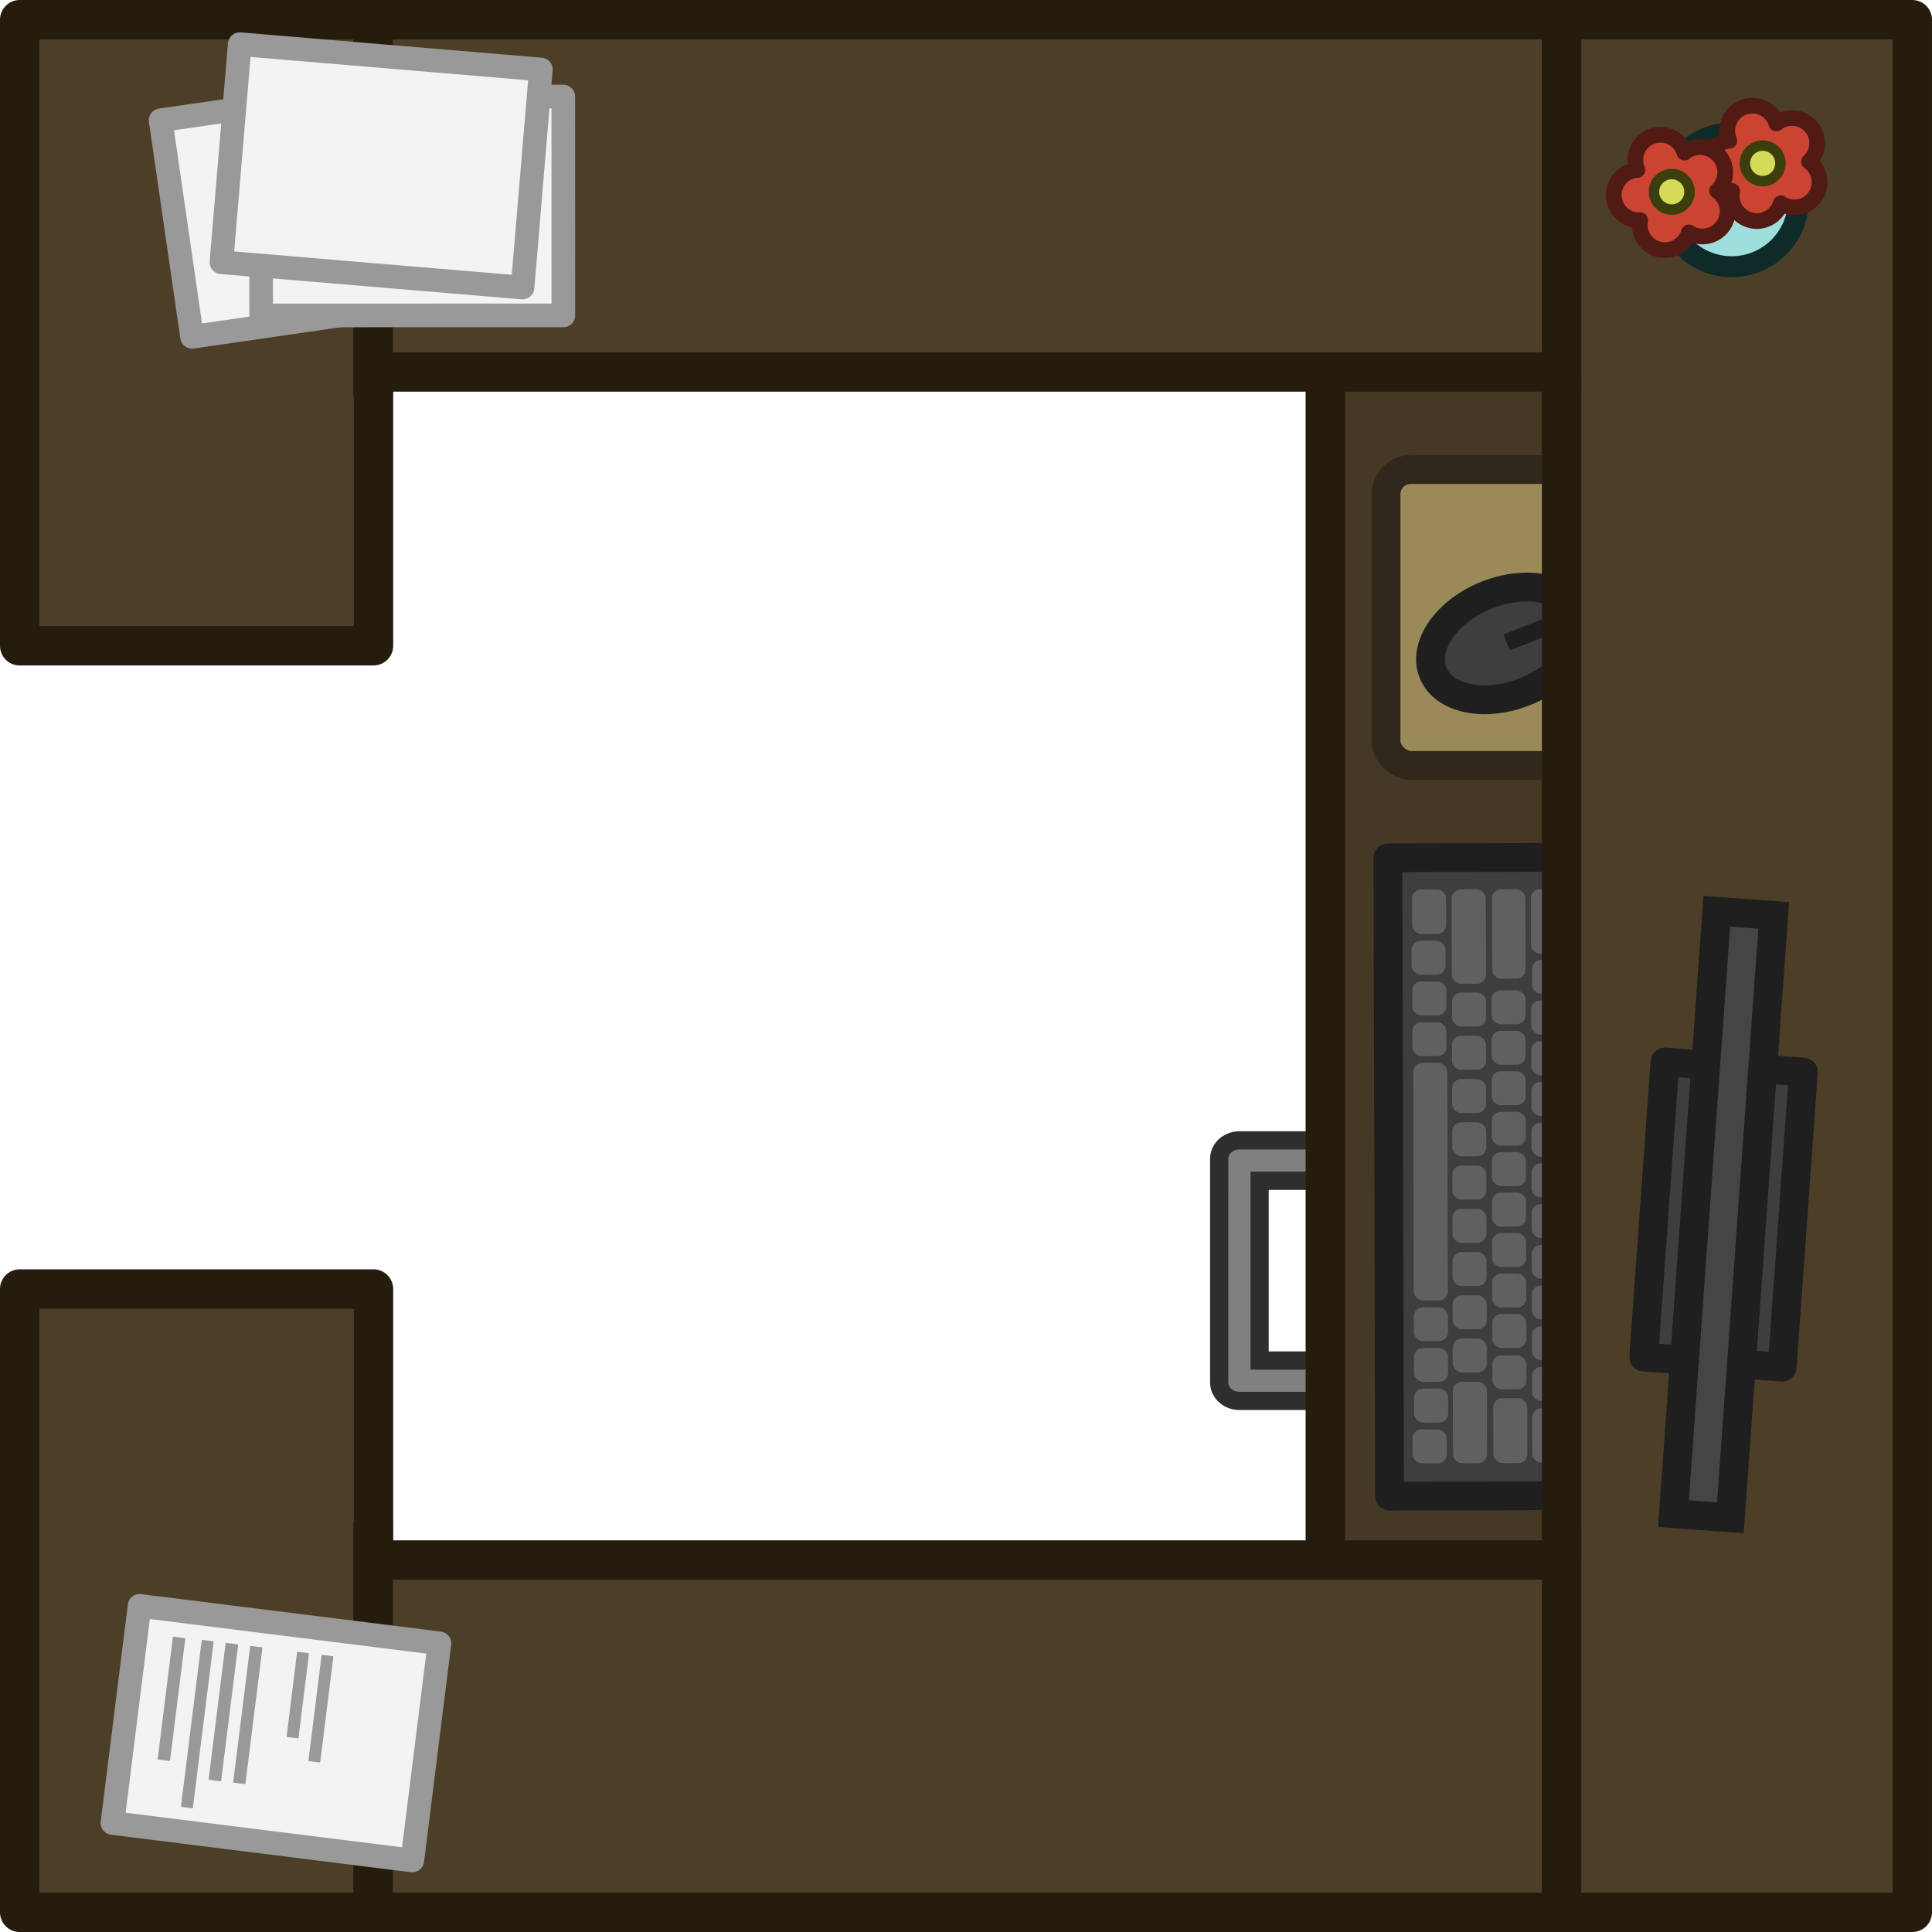 <svg xmlns="http://www.w3.org/2000/svg" width="370.809" height="370.811" viewBox="0 0 98.11 98.11"><g transform="translate(-175.775 -563.402)"><path d="M201.374 642.24c0 .569.457 1.026 1.026 1.026.568 0 1.025-.457 1.025-1.025v-4.665h9.127v4.665c0 .568.457 1.025 1.026 1.025.568 0 1.025-.457 1.025-1.025v-5.744c-.026-.543-.433-.973-.935-.973H202.31c-.503 0-.91.43-.935.973l-.001.053z" style="display:inline;fill:gray;fill-opacity:1;stroke:#2e2e2e;stroke-width:.926;stroke-miterlimit:4;stroke-dasharray:none;stroke-opacity:1" transform="rotate(-90 219.04 616.876)"/><path d="M243.077 580.761h16.513v66.053h-16.513z" style="opacity:1;fill:#453824;fill-opacity:1;stroke:#261c0e;stroke-width:2;stroke-linecap:round;stroke-linejoin:round;stroke-dasharray:none;stroke-opacity:1;paint-order:normal;stop-color:#000"/><rect width="15.028" height="15.068" x="587.244" y="246.16" rx="1.257" ry="1.257" style="fill:#9a8a59;fill-opacity:1;stroke:#30291b;stroke-width:1.462;stroke-linecap:round;stroke-linejoin:round;stroke-miterlimit:5;stroke-dasharray:none;stroke-opacity:1;paint-order:fill markers stroke" transform="matrix(0 1 1 0 0 0)"/><g transform="scale(1 -1)rotate(-2.569 -26291.096 26.782)"><ellipse cx="436.254" cy="-476.093" rx="2.637" ry="3.979" style="fill:#3e3e3e;fill-opacity:1;stroke:#1f1f1f;stroke-width:1.462;stroke-linecap:square;stroke-linejoin:miter;stroke-miterlimit:5;stroke-dasharray:none;stroke-opacity:1;paint-order:fill markers stroke" transform="rotate(114.367)skewX(-.062)"/><rect width=".771" height="3.853" x="-441.022" y="472.654" rx=".033" ry=".033" style="fill:#1f1f1f;fill-opacity:1;stroke:#1f1f1f;stroke-width:.1;stroke-linecap:round;stroke-linejoin:round;stroke-dasharray:none;stroke-opacity:1;stop-color:#000" transform="rotate(-66.096)"/></g><g style="stroke-width:.824" transform="matrix(-.003 -1.212 -1.215 .003 172.075 789.223)"><path d="M123.482-71.876h26.746v10.45h-26.746z" style="fill:#3e3e3e;fill-opacity:1;stroke:#1f1f1f;stroke-width:1.204;stroke-linecap:round;stroke-linejoin:round;stroke-miterlimit:5;stroke-dasharray:none;stroke-opacity:1;paint-order:fill markers stroke"/><rect width="1.423" height="1.423" x="124.853" y="-70.56" rx=".378" ry=".377" style="fill:#606060;fill-opacity:1;stroke:none;stroke-width:2.087;stroke-linecap:round;stroke-linejoin:round;stroke-miterlimit:5;stroke-dasharray:none;stroke-opacity:1;paint-order:fill markers stroke"/><rect width="1.423" height="1.423" x="124.853" y="-63.819" rx=".378" ry=".377" style="fill:#606060;fill-opacity:1;stroke:none;stroke-width:2.087;stroke-linecap:round;stroke-linejoin:round;stroke-miterlimit:5;stroke-dasharray:none;stroke-opacity:1;paint-order:fill markers stroke"/><rect width="1.423" height="1.423" x="126.559" y="-63.886" rx=".378" ry=".377" style="fill:#606060;fill-opacity:1;stroke:none;stroke-width:2.087;stroke-linecap:round;stroke-linejoin:round;stroke-miterlimit:5;stroke-dasharray:none;stroke-opacity:1;paint-order:fill markers stroke"/><rect width="1.423" height="1.423" x="128.265" y="-63.886" rx=".378" ry=".377" style="fill:#606060;fill-opacity:1;stroke:none;stroke-width:2.087;stroke-linecap:round;stroke-linejoin:round;stroke-miterlimit:5;stroke-dasharray:none;stroke-opacity:1;paint-order:fill markers stroke"/><rect width="1.423" height="1.423" x="129.971" y="-63.886" rx=".378" ry=".377" style="fill:#606060;fill-opacity:1;stroke:none;stroke-width:2.087;stroke-linecap:round;stroke-linejoin:round;stroke-miterlimit:5;stroke-dasharray:none;stroke-opacity:1;paint-order:fill markers stroke"/><rect width="1.423" height="1.423" x="141.913" y="-63.85" rx=".378" ry=".377" style="fill:#606060;fill-opacity:1;stroke:none;stroke-width:2.087;stroke-linecap:round;stroke-linejoin:round;stroke-miterlimit:5;stroke-dasharray:none;stroke-opacity:1;paint-order:fill markers stroke"/><rect width="1.423" height="1.423" x="143.619" y="-63.853" rx=".378" ry=".377" style="fill:#606060;fill-opacity:1;stroke:none;stroke-width:2.087;stroke-linecap:round;stroke-linejoin:round;stroke-miterlimit:5;stroke-dasharray:none;stroke-opacity:1;paint-order:fill markers stroke"/><rect width="1.423" height="1.423" x="145.325" y="-63.826" rx=".378" ry=".377" style="fill:#606060;fill-opacity:1;stroke:none;stroke-width:2.087;stroke-linecap:round;stroke-linejoin:round;stroke-miterlimit:5;stroke-dasharray:none;stroke-opacity:1;paint-order:fill markers stroke"/><rect width="1.866" height="1.423" x="147.032" y="-63.853" rx=".378" ry=".377" style="fill:#606060;fill-opacity:1;stroke:none;stroke-width:2.087;stroke-linecap:round;stroke-linejoin:round;stroke-miterlimit:5;stroke-dasharray:none;stroke-opacity:1;paint-order:fill markers stroke"/><rect width="9.953" height="1.423" x="131.677" y="-63.886" rx=".378" ry=".377" style="fill:#606060;fill-opacity:1;stroke:none;stroke-width:2.087;stroke-linecap:round;stroke-linejoin:round;stroke-miterlimit:5;stroke-dasharray:none;stroke-opacity:1;paint-order:fill markers stroke"/><rect width="2.279" height="1.423" x="124.865" y="-68.818" rx=".378" ry=".377" style="fill:#606060;fill-opacity:1;stroke:none;stroke-width:2.087;stroke-linecap:round;stroke-linejoin:round;stroke-miterlimit:5;stroke-dasharray:none;stroke-opacity:1;paint-order:fill markers stroke"/><rect width="2.723" height="1.423" x="124.853" y="-67.193" rx=".378" ry=".377" style="fill:#606060;fill-opacity:1;stroke:none;stroke-width:2.087;stroke-linecap:round;stroke-linejoin:round;stroke-miterlimit:5;stroke-dasharray:none;stroke-opacity:1;paint-order:fill markers stroke"/><rect width="3.412" height="1.423" x="124.853" y="-65.506" rx=".378" ry=".377" style="fill:#606060;fill-opacity:1;stroke:none;stroke-width:2.087;stroke-linecap:round;stroke-linejoin:round;stroke-miterlimit:5;stroke-dasharray:none;stroke-opacity:1;paint-order:fill markers stroke"/><rect width="3.956" height="1.429" x="144.942" y="-65.513" rx=".378" ry=".377" style="fill:#606060;fill-opacity:1;stroke:none;stroke-width:2.087;stroke-linecap:round;stroke-linejoin:round;stroke-miterlimit:5;stroke-dasharray:none;stroke-opacity:1;paint-order:fill markers stroke"/><rect width="1.423" height="1.423" x="126.559" y="-70.56" rx=".378" ry=".377" style="fill:#606060;fill-opacity:1;stroke:none;stroke-width:2.087;stroke-linecap:round;stroke-linejoin:round;stroke-miterlimit:5;stroke-dasharray:none;stroke-opacity:1;paint-order:fill markers stroke"/><rect width="1.423" height="1.423" x="127.454" y="-68.818" rx=".378" ry=".377" style="fill:#606060;fill-opacity:1;stroke:none;stroke-width:2.087;stroke-linecap:round;stroke-linejoin:round;stroke-miterlimit:5;stroke-dasharray:none;stroke-opacity:1;paint-order:fill markers stroke"/><rect width="1.423" height="1.423" x="127.943" y="-67.162" rx=".378" ry=".377" style="fill:#606060;fill-opacity:1;stroke:none;stroke-width:2.087;stroke-linecap:round;stroke-linejoin:round;stroke-miterlimit:5;stroke-dasharray:none;stroke-opacity:1;paint-order:fill markers stroke"/><rect width="1.423" height="1.423" x="129.679" y="-67.162" rx=".378" ry=".377" style="fill:#606060;fill-opacity:1;stroke:none;stroke-width:2.087;stroke-linecap:round;stroke-linejoin:round;stroke-miterlimit:5;stroke-dasharray:none;stroke-opacity:1;paint-order:fill markers stroke"/><rect width="1.423" height="1.423" x="131.374" y="-67.162" rx=".378" ry=".377" style="fill:#606060;fill-opacity:1;stroke:none;stroke-width:2.087;stroke-linecap:round;stroke-linejoin:round;stroke-miterlimit:5;stroke-dasharray:none;stroke-opacity:1;paint-order:fill markers stroke"/><rect width="1.423" height="1.423" x="133.069" y="-67.162" rx=".378" ry=".377" style="fill:#606060;fill-opacity:1;stroke:none;stroke-width:2.087;stroke-linecap:round;stroke-linejoin:round;stroke-miterlimit:5;stroke-dasharray:none;stroke-opacity:1;paint-order:fill markers stroke"/><rect width="1.423" height="1.423" x="134.764" y="-67.162" rx=".378" ry=".377" style="fill:#606060;fill-opacity:1;stroke:none;stroke-width:2.087;stroke-linecap:round;stroke-linejoin:round;stroke-miterlimit:5;stroke-dasharray:none;stroke-opacity:1;paint-order:fill markers stroke"/><rect width="1.423" height="1.423" x="136.459" y="-67.162" rx=".378" ry=".377" style="fill:#606060;fill-opacity:1;stroke:none;stroke-width:2.087;stroke-linecap:round;stroke-linejoin:round;stroke-miterlimit:5;stroke-dasharray:none;stroke-opacity:1;paint-order:fill markers stroke"/><rect width="1.423" height="1.423" x="138.154" y="-67.162" rx=".378" ry=".377" style="fill:#606060;fill-opacity:1;stroke:none;stroke-width:2.087;stroke-linecap:round;stroke-linejoin:round;stroke-miterlimit:5;stroke-dasharray:none;stroke-opacity:1;paint-order:fill markers stroke"/><rect width="1.423" height="1.423" x="139.849" y="-67.162" rx=".378" ry=".377" style="fill:#606060;fill-opacity:1;stroke:none;stroke-width:2.087;stroke-linecap:round;stroke-linejoin:round;stroke-miterlimit:5;stroke-dasharray:none;stroke-opacity:1;paint-order:fill markers stroke"/><rect width="1.423" height="1.423" x="141.544" y="-67.162" rx=".378" ry=".377" style="fill:#606060;fill-opacity:1;stroke:none;stroke-width:2.087;stroke-linecap:round;stroke-linejoin:round;stroke-miterlimit:5;stroke-dasharray:none;stroke-opacity:1;paint-order:fill markers stroke"/><rect width="1.423" height="1.423" x="143.239" y="-67.165" rx=".378" ry=".377" style="fill:#606060;fill-opacity:1;stroke:none;stroke-width:2.087;stroke-linecap:round;stroke-linejoin:round;stroke-miterlimit:5;stroke-dasharray:none;stroke-opacity:1;paint-order:fill markers stroke"/><rect width="1.423" height="1.423" x="128.654" y="-65.506" rx=".378" ry=".377" style="fill:#606060;fill-opacity:1;stroke:none;stroke-width:2.087;stroke-linecap:round;stroke-linejoin:round;stroke-miterlimit:5;stroke-dasharray:none;stroke-opacity:1;paint-order:fill markers stroke"/><rect width="1.423" height="1.423" x="130.466" y="-65.506" rx=".378" ry=".377" style="fill:#606060;fill-opacity:1;stroke:none;stroke-width:2.087;stroke-linecap:round;stroke-linejoin:round;stroke-miterlimit:5;stroke-dasharray:none;stroke-opacity:1;paint-order:fill markers stroke"/><rect width="1.423" height="1.423" x="132.278" y="-65.506" rx=".378" ry=".377" style="fill:#606060;fill-opacity:1;stroke:none;stroke-width:2.087;stroke-linecap:round;stroke-linejoin:round;stroke-miterlimit:5;stroke-dasharray:none;stroke-opacity:1;paint-order:fill markers stroke"/><rect width="1.423" height="1.423" x="134.09" y="-65.506" rx=".378" ry=".377" style="fill:#606060;fill-opacity:1;stroke:none;stroke-width:2.087;stroke-linecap:round;stroke-linejoin:round;stroke-miterlimit:5;stroke-dasharray:none;stroke-opacity:1;paint-order:fill markers stroke"/><rect width="1.423" height="1.423" x="135.902" y="-65.506" rx=".378" ry=".377" style="fill:#606060;fill-opacity:1;stroke:none;stroke-width:2.087;stroke-linecap:round;stroke-linejoin:round;stroke-miterlimit:5;stroke-dasharray:none;stroke-opacity:1;paint-order:fill markers stroke"/><rect width="1.423" height="1.423" x="137.714" y="-65.506" rx=".378" ry=".377" style="fill:#606060;fill-opacity:1;stroke:none;stroke-width:2.087;stroke-linecap:round;stroke-linejoin:round;stroke-miterlimit:5;stroke-dasharray:none;stroke-opacity:1;paint-order:fill markers stroke"/><rect width="1.423" height="1.423" x="139.526" y="-65.506" rx=".378" ry=".377" style="fill:#606060;fill-opacity:1;stroke:none;stroke-width:2.087;stroke-linecap:round;stroke-linejoin:round;stroke-miterlimit:5;stroke-dasharray:none;stroke-opacity:1;paint-order:fill markers stroke"/><rect width="1.423" height="1.423" x="141.338" y="-65.506" rx=".378" ry=".377" style="fill:#606060;fill-opacity:1;stroke:none;stroke-width:2.087;stroke-linecap:round;stroke-linejoin:round;stroke-miterlimit:5;stroke-dasharray:none;stroke-opacity:1;paint-order:fill markers stroke"/><rect width="1.423" height="1.423" x="143.15" y="-65.513" rx=".378" ry=".377" style="fill:#606060;fill-opacity:1;stroke:none;stroke-width:2.087;stroke-linecap:round;stroke-linejoin:round;stroke-miterlimit:5;stroke-dasharray:none;stroke-opacity:1;paint-order:fill markers stroke"/><rect width="1.423" height="1.423" x="129.16" y="-68.818" rx=".378" ry=".377" style="fill:#606060;fill-opacity:1;stroke:none;stroke-width:2.087;stroke-linecap:round;stroke-linejoin:round;stroke-miterlimit:5;stroke-dasharray:none;stroke-opacity:1;paint-order:fill markers stroke"/><rect width="1.423" height="1.423" x="130.866" y="-68.818" rx=".378" ry=".377" style="fill:#606060;fill-opacity:1;stroke:none;stroke-width:2.087;stroke-linecap:round;stroke-linejoin:round;stroke-miterlimit:5;stroke-dasharray:none;stroke-opacity:1;paint-order:fill markers stroke"/><rect width="1.423" height="1.423" x="132.572" y="-68.818" rx=".378" ry=".377" style="fill:#606060;fill-opacity:1;stroke:none;stroke-width:2.087;stroke-linecap:round;stroke-linejoin:round;stroke-miterlimit:5;stroke-dasharray:none;stroke-opacity:1;paint-order:fill markers stroke"/><rect width="1.423" height="1.423" x="134.278" y="-68.818" rx=".378" ry=".377" style="fill:#606060;fill-opacity:1;stroke:none;stroke-width:2.087;stroke-linecap:round;stroke-linejoin:round;stroke-miterlimit:5;stroke-dasharray:none;stroke-opacity:1;paint-order:fill markers stroke"/><rect width="1.423" height="1.423" x="135.984" y="-68.818" rx=".378" ry=".377" style="fill:#606060;fill-opacity:1;stroke:none;stroke-width:2.087;stroke-linecap:round;stroke-linejoin:round;stroke-miterlimit:5;stroke-dasharray:none;stroke-opacity:1;paint-order:fill markers stroke"/><rect width="1.423" height="1.423" x="137.69" y="-68.818" rx=".378" ry=".377" style="fill:#606060;fill-opacity:1;stroke:none;stroke-width:2.087;stroke-linecap:round;stroke-linejoin:round;stroke-miterlimit:5;stroke-dasharray:none;stroke-opacity:1;paint-order:fill markers stroke"/><rect width="1.423" height="1.423" x="139.396" y="-68.818" rx=".378" ry=".377" style="fill:#606060;fill-opacity:1;stroke:none;stroke-width:2.087;stroke-linecap:round;stroke-linejoin:round;stroke-miterlimit:5;stroke-dasharray:none;stroke-opacity:1;paint-order:fill markers stroke"/><rect width="1.423" height="1.423" x="141.102" y="-68.818" rx=".378" ry=".377" style="fill:#606060;fill-opacity:1;stroke:none;stroke-width:2.087;stroke-linecap:round;stroke-linejoin:round;stroke-miterlimit:5;stroke-dasharray:none;stroke-opacity:1;paint-order:fill markers stroke"/><rect width="1.423" height="1.423" x="142.808" y="-68.818" rx=".378" ry=".377" style="fill:#606060;fill-opacity:1;stroke:none;stroke-width:2.087;stroke-linecap:round;stroke-linejoin:round;stroke-miterlimit:5;stroke-dasharray:none;stroke-opacity:1;paint-order:fill markers stroke"/><rect width="1.423" height="1.423" x="144.515" y="-68.863" rx=".378" ry=".377" style="fill:#606060;fill-opacity:1;stroke:none;stroke-width:2.087;stroke-linecap:round;stroke-linejoin:round;stroke-miterlimit:5;stroke-dasharray:none;stroke-opacity:1;paint-order:fill markers stroke"/><rect width="1.423" height="1.423" x="128.265" y="-70.56" rx=".378" ry=".377" style="fill:#606060;fill-opacity:1;stroke:none;stroke-width:2.087;stroke-linecap:round;stroke-linejoin:round;stroke-miterlimit:5;stroke-dasharray:none;stroke-opacity:1;paint-order:fill markers stroke"/><rect width="1.423" height="1.423" x="129.971" y="-70.56" rx=".378" ry=".377" style="fill:#606060;fill-opacity:1;stroke:none;stroke-width:2.087;stroke-linecap:round;stroke-linejoin:round;stroke-miterlimit:5;stroke-dasharray:none;stroke-opacity:1;paint-order:fill markers stroke"/><rect width="1.423" height="1.423" x="131.677" y="-70.56" rx=".378" ry=".377" style="fill:#606060;fill-opacity:1;stroke:none;stroke-width:2.087;stroke-linecap:round;stroke-linejoin:round;stroke-miterlimit:5;stroke-dasharray:none;stroke-opacity:1;paint-order:fill markers stroke"/><rect width="1.423" height="1.423" x="133.383" y="-70.56" rx=".378" ry=".377" style="fill:#606060;fill-opacity:1;stroke:none;stroke-width:2.087;stroke-linecap:round;stroke-linejoin:round;stroke-miterlimit:5;stroke-dasharray:none;stroke-opacity:1;paint-order:fill markers stroke"/><rect width="1.423" height="1.423" x="135.089" y="-70.56" rx=".378" ry=".377" style="fill:#606060;fill-opacity:1;stroke:none;stroke-width:2.087;stroke-linecap:round;stroke-linejoin:round;stroke-miterlimit:5;stroke-dasharray:none;stroke-opacity:1;paint-order:fill markers stroke"/><rect width="1.423" height="1.423" x="136.795" y="-70.56" rx=".378" ry=".377" style="fill:#606060;fill-opacity:1;stroke:none;stroke-width:2.087;stroke-linecap:round;stroke-linejoin:round;stroke-miterlimit:5;stroke-dasharray:none;stroke-opacity:1;paint-order:fill markers stroke"/><rect width="1.423" height="1.423" x="138.501" y="-70.56" rx=".378" ry=".377" style="fill:#606060;fill-opacity:1;stroke:none;stroke-width:2.087;stroke-linecap:round;stroke-linejoin:round;stroke-miterlimit:5;stroke-dasharray:none;stroke-opacity:1;paint-order:fill markers stroke"/><rect width="1.423" height="1.423" x="140.207" y="-70.56" rx=".378" ry=".377" style="fill:#606060;fill-opacity:1;stroke:none;stroke-width:2.087;stroke-linecap:round;stroke-linejoin:round;stroke-miterlimit:5;stroke-dasharray:none;stroke-opacity:1;paint-order:fill markers stroke"/><rect width="1.423" height="1.423" x="141.913" y="-70.56" rx=".378" ry=".377" style="fill:#606060;fill-opacity:1;stroke:none;stroke-width:2.087;stroke-linecap:round;stroke-linejoin:round;stroke-miterlimit:5;stroke-dasharray:none;stroke-opacity:1;paint-order:fill markers stroke"/><rect width="1.423" height="1.423" x="143.619" y="-70.56" rx=".378" ry=".377" style="fill:#606060;fill-opacity:1;stroke:none;stroke-width:2.087;stroke-linecap:round;stroke-linejoin:round;stroke-miterlimit:5;stroke-dasharray:none;stroke-opacity:1;paint-order:fill markers stroke"/><rect width="3.572" height="1.423" x="145.325" y="-70.56" rx=".378" ry=".377" style="fill:#606060;fill-opacity:1;stroke:none;stroke-width:2.087;stroke-linecap:round;stroke-linejoin:round;stroke-miterlimit:5;stroke-dasharray:none;stroke-opacity:1;paint-order:fill markers stroke"/><rect width="3.748" height="1.395" x="145.15" y="-67.165" rx=".378" ry=".377" style="fill:#606060;fill-opacity:1;stroke:none;stroke-width:2.087;stroke-linecap:round;stroke-linejoin:round;stroke-miterlimit:5;stroke-dasharray:none;stroke-opacity:1;paint-order:fill markers stroke"/><rect width="2.71" height="1.467" x="146.188" y="-68.863" rx=".378" ry=".377" style="fill:#606060;fill-opacity:1;stroke:none;stroke-width:2.087;stroke-linecap:round;stroke-linejoin:round;stroke-miterlimit:5;stroke-dasharray:none;stroke-opacity:1;paint-order:fill markers stroke"/></g><path d="M176.775 564.402v31.793h17.967V582.29h60.332v60.332h-60.332v-13.762h-17.967v31.652h96.11v-96.11z" style="opacity:1;fill:#4d3e28;fill-opacity:1;stroke:#261c0e;stroke-width:2;stroke-linecap:round;stroke-linejoin:round;stroke-dasharray:none;stroke-opacity:1;paint-order:normal;stop-color:#000"/><path d="M193.719 564.071h2.005v19.496h-2.005zM193.719 640.699h2.005v19.496h-2.005z" style="fill:#261c0e;fill-opacity:1;stroke:none;stroke-width:1.5;stroke-linecap:round;stroke-linejoin:round;stroke-dasharray:none;stroke-opacity:1;stop-color:#000"/><g transform="matrix(1.149 0 0 1.149 -39.95 -84.546)"><ellipse cx="-572.756" cy="264.284" rx="2.954" ry="2.951" style="fill:#9edfdd;fill-opacity:1;fill-rule:nonzero;stroke:#0e2b2a;stroke-width:.926;stroke-linecap:round;stroke-linejoin:round;stroke-miterlimit:4;stroke-dasharray:none;stroke-dashoffset:0;stroke-opacity:1;paint-order:normal" transform="rotate(-90)"/><path d="M263.136 571.256a1.111 1.112 0 0 0 1.111 1.112 1.111 1.112 0 0 0 .058-.002 1.111 1.112 0 0 0-.02.214 1.111 1.112 0 0 0 1.11 1.112 1.111 1.112 0 0 0 1.06-.783 1.111 1.112 0 0 0 .603.178 1.111 1.112 0 0 0 1.11-1.112 1.111 1.112 0 0 0-.465-.906 1.111 1.112 0 0 0 .36-.82 1.111 1.112 0 0 0-1.11-1.111 1.111 1.112 0 0 0-.692.241 1.111 1.112 0 0 0-1.063-.786 1.111 1.112 0 0 0-1.11 1.112 1.111 1.112 0 0 0 .091.441 1.111 1.112 0 0 0-1.043 1.11zm2.13-.44a1.111 1.112 0 0 0 .625-.241 1.111 1.112 0 0 0 .417.58 1.111 1.112 0 0 0-.31.49 1.111 1.112 0 0 0-.602-.177 1.111 1.112 0 0 0-.059.002 1.111 1.112 0 0 0 .021-.214 1.111 1.112 0 0 0-.092-.44z" style="fill:#cb4431;fill-opacity:1;fill-rule:nonzero;stroke:#511b14;stroke-width:.695;stroke-linecap:round;stroke-linejoin:round;stroke-miterlimit:4;stroke-dasharray:none;stroke-dashoffset:0;stroke-opacity:1;paint-order:normal"/><circle cx="-571.143" cy="265.653" r=".786" style="fill:#d3db57;fill-opacity:1;fill-rule:nonzero;stroke:#3c3f0d;stroke-width:.463;stroke-linecap:round;stroke-linejoin:round;stroke-miterlimit:4;stroke-dasharray:none;stroke-dashoffset:0;stroke-opacity:1;paint-order:normal" transform="rotate(-90)"/><path d="M259.073 572.544a1.111 1.112 0 0 0 1.111 1.112 1.111 1.112 0 0 0 .058-.003 1.111 1.112 0 0 0-.02.214 1.111 1.112 0 0 0 1.11 1.112 1.111 1.112 0 0 0 1.062-.783 1.111 1.112 0 0 0 .602.178 1.111 1.112 0 0 0 1.11-1.112 1.111 1.112 0 0 0-.466-.905 1.111 1.112 0 0 0 .36-.82 1.111 1.112 0 0 0-1.11-1.112 1.111 1.112 0 0 0-.692.241 1.111 1.112 0 0 0-1.062-.786 1.111 1.112 0 0 0-1.11 1.112 1.111 1.112 0 0 0 .09.441 1.111 1.112 0 0 0-1.044 1.11zm2.13-.44a1.111 1.112 0 0 0 .624-.24 1.111 1.112 0 0 0 .418.579 1.111 1.112 0 0 0-.31.491 1.111 1.112 0 0 0-.602-.178 1.111 1.112 0 0 0-.059.001 1.111 1.112 0 0 0 .022-.213 1.111 1.112 0 0 0-.092-.441z" style="fill:#cb4431;fill-opacity:1;fill-rule:nonzero;stroke:#511b14;stroke-width:.695;stroke-linecap:round;stroke-linejoin:round;stroke-miterlimit:4;stroke-dasharray:none;stroke-dashoffset:0;stroke-opacity:1;paint-order:normal"/><circle cx="-572.401" cy="261.635" r=".786" style="fill:#d3db57;fill-opacity:1;fill-rule:nonzero;stroke:#3c3f0d;stroke-width:.463;stroke-linecap:round;stroke-linejoin:round;stroke-miterlimit:4;stroke-dasharray:none;stroke-dashoffset:0;stroke-opacity:1;paint-order:normal" transform="rotate(-90)"/></g><g style="stroke-width:.824" transform="matrix(.087 -1.209 -1.212 -.088 161.574 787.702)"><rect width="12.395" height="5.8" x="133.691" y="-76.791" ry="0" style="fill:#3e3e3e;fill-opacity:1;stroke:#1f1f1f;stroke-width:1.204;stroke-linecap:round;stroke-linejoin:round;stroke-miterlimit:5;stroke-dasharray:none;stroke-opacity:1;paint-order:fill markers stroke"/><rect width="25.304" height="2.385" x="127.237" y="-75.084" ry="0" style="fill:#454545;fill-opacity:1;stroke:#1f1f1f;stroke-width:1.204;stroke-linecap:square;stroke-linejoin:miter;stroke-miterlimit:5;stroke-dasharray:none;stroke-opacity:1;paint-order:fill markers stroke"/></g><g transform="scale(-1 1)rotate(82.874 817.306 -1499.502)"><path d="M2821.12-241.035h11.113v15.346h-11.113z" style="fill:#f3f3f3;fill-opacity:1;stroke:#999;stroke-width:1.2;stroke-linecap:round;stroke-linejoin:round;stroke-dasharray:none;stroke-opacity:1;stop-color:#000"/><rect width="6.284" height=".634" x="2822.461" y="-239.16" rx=".033" ry=".033" style="fill:#999;fill-opacity:1;stroke:none;stroke-width:1.194;stroke-linecap:round;stroke-linejoin:round;stroke-miterlimit:5;stroke-dasharray:none;stroke-opacity:1;paint-order:fill markers stroke"/><rect width="8.55" height=".611" x="2822.44" y="-237.688" rx=".033" ry=".033" style="fill:#999;fill-opacity:1;stroke:none;stroke-width:1.194;stroke-linecap:round;stroke-linejoin:round;stroke-miterlimit:5;stroke-dasharray:none;stroke-opacity:1;paint-order:fill markers stroke"/><rect width="7.009" height=".642" x="2822.44" y="-236.465" rx=".033" ry=".033" style="fill:#999;fill-opacity:1;stroke:none;stroke-width:1.194;stroke-linecap:round;stroke-linejoin:round;stroke-miterlimit:5;stroke-dasharray:none;stroke-opacity:1;paint-order:fill markers stroke"/><rect width="6.998" height=".627" x="2822.44" y="-235.208" rx=".033" ry=".033" style="fill:#999;fill-opacity:1;stroke:none;stroke-width:1.194;stroke-linecap:round;stroke-linejoin:round;stroke-miterlimit:5;stroke-dasharray:none;stroke-opacity:1;paint-order:fill markers stroke"/><rect width="4.359" height=".608" x="2822.529" y="-234.827" rx=".033" ry=".033" style="fill:#999;fill-opacity:1;stroke:none;stroke-width:1.194;stroke-linecap:round;stroke-linejoin:round;stroke-miterlimit:5;stroke-dasharray:none;stroke-opacity:1;paint-order:fill markers stroke" transform="rotate(.041)skewX(.063)"/><rect width="5.438" height=".603" x="2822.44" y="-231.553" rx=".033" ry=".033" style="fill:#999;fill-opacity:1;stroke:none;stroke-width:1.194;stroke-linecap:round;stroke-linejoin:round;stroke-miterlimit:5;stroke-dasharray:none;stroke-opacity:1;paint-order:fill markers stroke"/></g><path d="M2744.408-635.302h11.113v15.346h-11.113z" style="fill:#f3f3f3;fill-opacity:1;stroke:#999;stroke-width:1.2;stroke-linecap:round;stroke-linejoin:round;stroke-dasharray:none;stroke-opacity:1;stop-color:#000" transform="scale(1 -1)rotate(-81.745 1502.183 876.976)"/><path d="M2744.408-635.302h11.113v15.346h-11.113z" style="fill:#f3f3f3;fill-opacity:1;stroke:#999;stroke-width:1.2;stroke-linecap:round;stroke-linejoin:round;stroke-dasharray:none;stroke-opacity:1;stop-color:#000" transform="scale(1 -1)rotate(-89.985 1500.227 676.217)"/><path d="M2744.408-635.302h11.113v15.346h-11.113z" style="fill:#f3f3f3;fill-opacity:1;stroke:#999;stroke-width:1.2;stroke-linecap:round;stroke-linejoin:round;stroke-dasharray:none;stroke-opacity:1;stop-color:#000" transform="scale(-1 1)rotate(85.197 625.185 -1629.37)"/><path d="M254.069 564.071h2.005v19.496h-2.005zM254.069 640.699h2.005v19.496h-2.005z" style="fill:#261c0e;fill-opacity:1;stroke:none;stroke-width:1.5;stroke-linecap:round;stroke-linejoin:round;stroke-dasharray:none;stroke-opacity:1;stop-color:#000"/></g></svg>